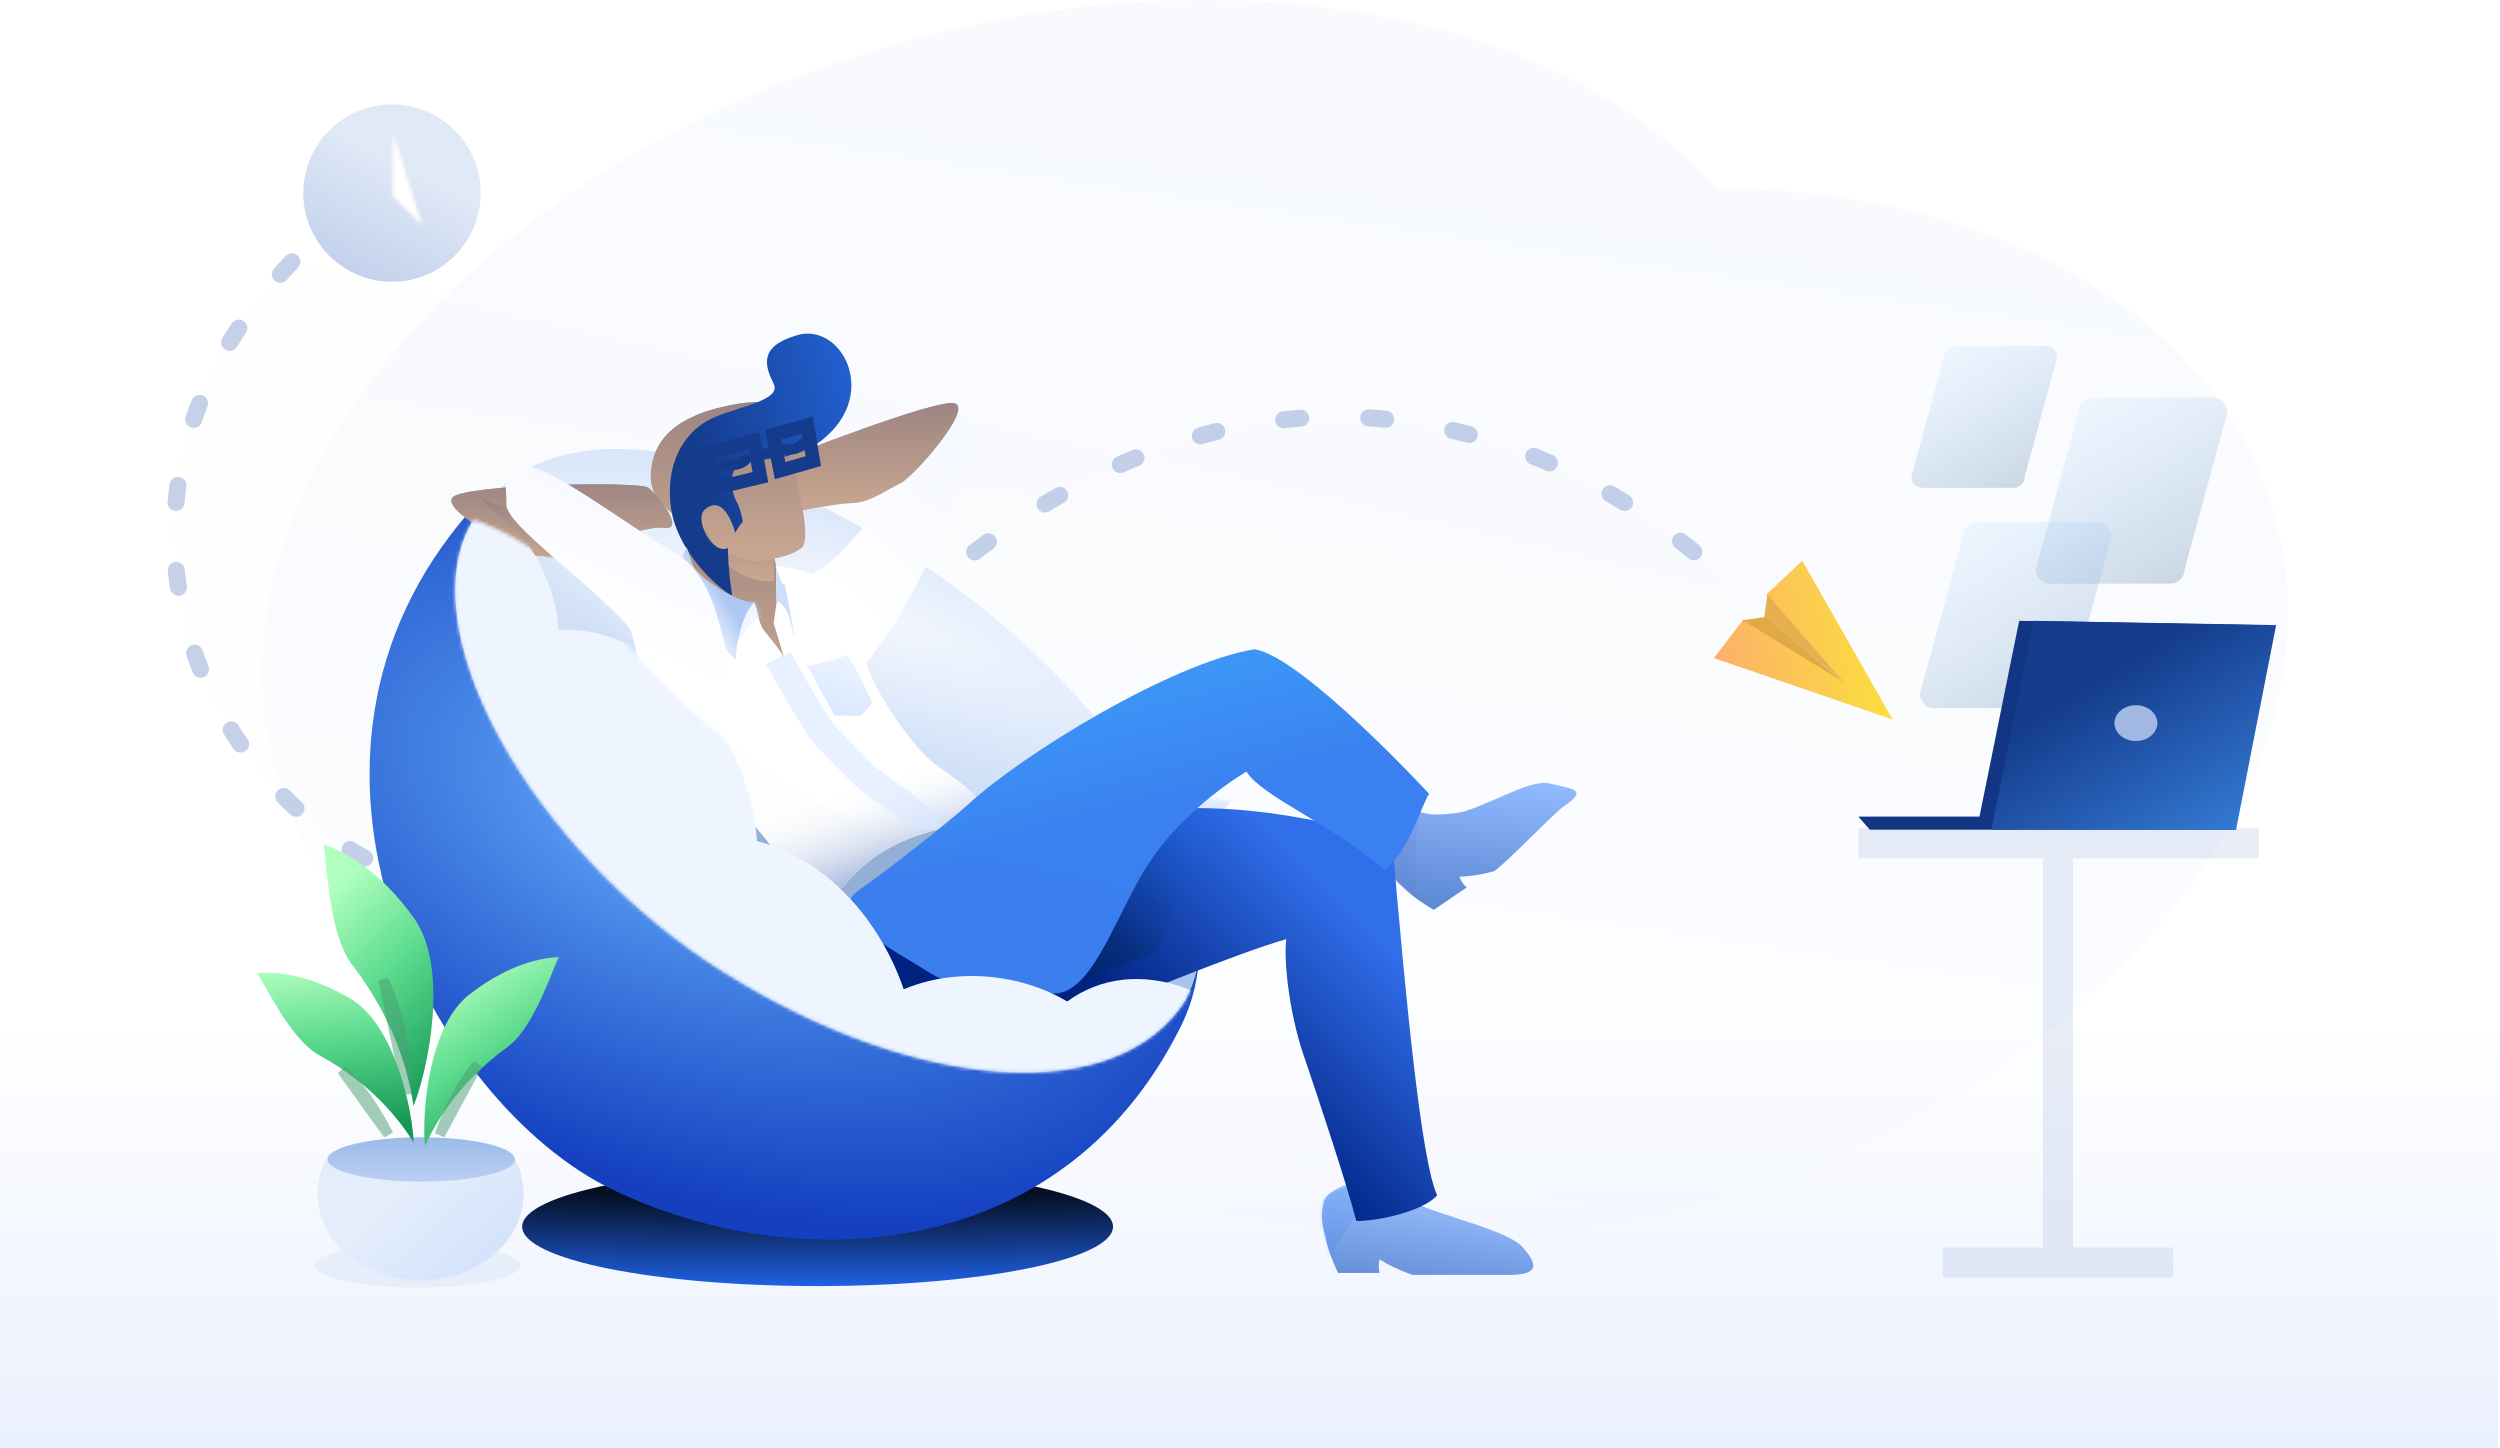 <svg xmlns="http://www.w3.org/2000/svg" width="727" height="421" fill="none" viewBox="0 0 727 421">
    <path fill="url(#a)" d="M0 297.025h726.377V421H0z"/>
    <path fill="url(#b)" fill-rule="evenodd" d="M499.465 54.784c-46.05-51.007-141.776-69.908-240.141-41.642C136.895 48.324 56.742 143.254 80.297 225.173c20.227 70.345 110.348 108.222 212.931 95.246 46.202 38.26 125.359 51.137 206.09 27.938 111.821-32.133 184.317-121.311 161.925-199.183-16.848-58.593-82.614-94.09-161.778-94.39z" clip-rule="evenodd" opacity=".118"/>
    <path fill="url(#c)" fill-rule="evenodd" d="M568.475 100.662h26.6a3.167 3.167 0 0 1 3.167 3.168l-9.5 34.85a3.167 3.167 0 0 1-3.167 3.168h-26.601a3.166 3.166 0 0 1-3.166-3.168l9.5-34.85a3.167 3.167 0 0 1 3.167-3.168z" clip-rule="evenodd"/>
    <path fill="url(#d)" fill-rule="evenodd" d="M608.643 115.638h34.946a4.16 4.16 0 0 1 4.16 4.161l-12.481 45.762a4.16 4.16 0 0 1-4.16 4.161h-34.946a4.16 4.16 0 0 1-4.16-4.161l12.48-45.762a4.161 4.161 0 0 1 4.161-4.161z" clip-rule="evenodd"/>
    <path fill="url(#e)" fill-rule="evenodd" d="M574.945 151.833h34.946a4.16 4.16 0 0 1 4.16 4.16l-12.481 45.762a4.16 4.16 0 0 1-4.16 4.161h-34.946a4.16 4.16 0 0 1-4.16-4.161l12.481-45.762a4.16 4.16 0 0 1 4.16-4.16z" clip-rule="evenodd"/>
    <g opacity=".2">
        <path fill="#8CA4D4" fill-rule="evenodd" d="M594.082 249.562h8.736v113.23h-8.736v-113.23z" clip-rule="evenodd"/>
        <path fill="#8CA4D4" fill-rule="evenodd" d="M564.96 362.756h66.98v8.737h-66.98v-8.737zM540.415 240.861h116.486v8.737H540.415v-8.737z" clip-rule="evenodd"/>
        <mask id="f" width="117" height="10" x="540" y="240" maskUnits="userSpaceOnUse">
            <path fill="#fff" fill-rule="evenodd" d="M540.415 240.861h116.486v8.737H540.415v-8.737z" clip-rule="evenodd"/>
        </mask>
    </g>
    <path fill="#123584" fill-rule="evenodd" d="M574.945 240.861l12.225-60.323 70.564 1.248-12.065 59.075h-70.724z" clip-rule="evenodd"/>
    <path fill="#123584" fill-rule="evenodd" d="M540.415 237.47h109.82v3.807H543.743l-3.328-3.807z" clip-rule="evenodd"/>
    <path fill="url(#g)" fill-rule="evenodd" d="M579.105 241.277l12.226-60.739 70.563 1.248-11.649 59.491h-71.14z" clip-rule="evenodd"/>
    <mask id="h" width="83" height="62" x="579" y="180" maskUnits="userSpaceOnUse">
        <path fill="#fff" fill-rule="evenodd" d="M579.105 241.277l12.226-60.739 70.563 1.248-11.649 59.491h-71.14z" clip-rule="evenodd"/>
    </mask>
    <g mask="url(#h)">
        <path fill="#A1B8E3" fill-rule="evenodd" d="M621.123 205.083c3.447 0 6.241 2.328 6.241 5.2 0 2.872-2.794 5.201-6.241 5.201-3.446 0-6.24-2.329-6.24-5.201 0-2.872 2.794-5.2 6.24-5.2z" clip-rule="evenodd"/>
    </g>
    <g opacity=".5">
        <path fill="#000" fill-opacity=".01" fill-rule="evenodd" d="M84.869 76.116c-101.736 106.877 47.768 258.051 138.484 144.49C376.17 29.304 506.301 173.05 506.301 173.05" clip-rule="evenodd"/>
        <path stroke="#8CA4D4" stroke-dasharray="4.95 19.79" stroke-linecap="round" stroke-width="4.948" d="M84.869 76.116c-101.736 106.877 47.768 258.051 138.484 144.49C376.17 29.304 506.301 173.05 506.301 173.05"/>
    </g>
    <path fill="url(#i)" fill-rule="evenodd" d="M498.401 191.368l8.667-11.321 28.091 17.578-21.517-24.728 10.46-9.832 26.297 46.179-51.998-17.876z" clip-rule="evenodd"/>
    <path fill="#E1A846" fill-rule="evenodd" d="M506.769 180.345l6.574-.894 23.011 19.067-29.585-18.173z" clip-rule="evenodd"/>
    <path fill="#E6B052" fill-rule="evenodd" d="M513.044 179.451l.897-6.554 21.815 25.026-22.712-18.472z" clip-rule="evenodd"/>
    <path fill="url(#j)" fill-rule="evenodd" d="M237.758 373.989c47.446 0 85.908-7.73 85.908-17.265s-38.462-17.265-85.908-17.265c-47.447 0-85.909 7.73-85.909 17.265s38.462 17.265 85.909 17.265z" clip-rule="evenodd"/>
    <path fill="url(#k)" fill-rule="evenodd" d="M178.299 346.024c52.647 25.256 129.945 21.92 164.619-46.617 22.908-44.099-25.967-96.904-79.653-133.622-48.184-32.955-91.041-40.428-116.187-21.875-2.872 2.118-7.976 1.702-10.295 4.584-63.825 72.854-11.131 172.275 41.516 197.53z" clip-rule="evenodd"/>
    <path fill="url(#l)" fill-rule="evenodd" d="M210.819 282.924c56.301 35.18 114.447 39.025 133.998 7.737 18.14-33.803-25.868-94.938-82.169-130.119-56.301-35.18-105.355-40.757-124.906-9.469-19.551 31.288 16.776 96.67 73.077 131.851z" clip-rule="evenodd"/>
    <path fill="#94B0D7" fill-rule="evenodd" d="M223.542 258.243c25.244 15.783 51.315 17.508 60.082 3.471 8.133-15.165-11.599-42.592-36.843-58.376-25.244-15.783-47.238-18.285-56.005-4.248-8.766 14.037 7.523 43.37 32.766 59.153z" clip-rule="evenodd" filter="url(#m)"/>
    <path fill="url(#n)" fill-rule="evenodd" d="M385.752 361.158c-.823-3.751-2.06-6.541-.823-11.605 1.238-5.064 15.48-7.933 17.276-6.312 1.797 1.622 1.505 2.49 8.623 6.271 7.118 3.78 27.52 8.177 31.887 13.081 4.368 4.903 5.18 8.146-3.896 8.146h-28.074c-5.039-1.826-6.734-2.81-9.558-4.501-.576 2.119 0 3.923 0 3.923h-12.091s-2.521-5.252-3.344-9.003z" clip-rule="evenodd"/>
    <mask id="o" width="62" height="29" x="384" y="342" maskUnits="userSpaceOnUse">
        <path fill="#fff" fill-rule="evenodd" d="M385.752 361.158c-.823-3.751-2.06-6.541-.823-11.605 1.238-5.064 15.48-7.933 17.276-6.312 1.797 1.622 1.505 2.49 8.623 6.271 7.118 3.78 27.52 8.177 31.887 13.081 4.368 4.903 5.18 8.146-3.896 8.146h-28.074c-5.039-1.826-6.734-2.81-9.558-4.501-.576 2.119 0 3.923 0 3.923h-12.091s-2.521-5.252-3.344-9.003z" clip-rule="evenodd"/>
    </mask>
    <g mask="url(#o)">
        <path fill="#3D82F0" fill-rule="evenodd" d="M385.783 367.318c2.604-6.711 12.756-19.232 15.698-23.307 2.941-4.075-19.491 4.802-19.491 4.802s1.188 25.216 3.793 18.505z" clip-rule="evenodd" opacity=".2" style="mix-blend-mode:multiply"/>
    </g>
    <path fill="url(#p)" fill-rule="evenodd" d="M409.421 259.249c-2.679-2.529-5.169-4.074-6.921-8.753-1.751-4.68 8.006-14.631 10.309-14.314 2.302.316 2.539 1.162 10.232.321s21.454-10.198 27.569-8.665c6.116 1.532 11.606 1.563 4.4 6.455-3.387 2.3-16.501 16.314-20.571 19.077-4.987 1.269-6.864 1.403-10.02 1.585.687 1.99 2.119 3.109 2.119 3.109l-9.6 6.517s-4.838-2.803-7.517-5.332z" clip-rule="evenodd"/>
    <mask id="q" width="57" height="38" x="402" y="227" maskUnits="userSpaceOnUse">
        <path fill="#fff" fill-rule="evenodd" d="M409.421 259.249c-2.679-2.529-5.169-4.074-6.921-8.753-1.751-4.68 8.006-14.631 10.309-14.314 2.302.316 2.539 1.162 10.232.321s21.454-10.198 27.569-8.665c6.116 1.532 11.606 1.563 4.4 6.455-3.387 2.3-16.501 16.314-20.571 19.077-4.987 1.269-6.864 1.403-10.02 1.585.687 1.99 2.119 3.109 2.119 3.109l-9.6 6.517s-4.838-2.803-7.517-5.332z" clip-rule="evenodd"/>
    </mask>
    <g mask="url(#q)">
        <path fill="#617FC8" fill-rule="evenodd" d="M413.385 263.593c-4.031-8.35.121-27.189-1.718-28.858-1.838-1.668-10.828 13.482-10.828 13.482s-4.276 4.242 2.595 10.583c6.871 6.342 13.981 13.143 9.951 4.793z" clip-rule="evenodd" opacity=".2" style="mix-blend-mode:multiply"/>
    </g>
    <path fill="url(#s)" fill-rule="evenodd" d="M235.14 166.612c18.697-9.956 29.351-39.019 37.073-47.191 7.723-8.172 11.133 7.463 9.856 12.066-1.277 4.603-10.688 35.541-30.332 60.527 0 16.323-19.012-12.305-16.597-25.402z" clip-rule="evenodd" filter="url(#r)"/>
    <path fill="url(#t)" fill-rule="evenodd" d="M227.142 133.635s44.317-17.527 50.308-16.368c5.991 1.159-11.915 21.582-15.578 23.23-3.664 1.648-8.643 5.668-14.153 5.811-5.51.144-18.176 2.872-18.176 2.872l-2.401-15.545z" clip-rule="evenodd"/>
    <path fill="#C68B5E" fill-opacity=".67" fill-rule="evenodd" d="M227.142 133.635s44.317-17.527 50.308-16.368c5.991 1.159-11.915 21.582-15.578 23.23-3.664 1.648-8.643 5.668-14.153 5.811-5.51.144-18.176 2.872-18.176 2.872l-2.401-15.545z" clip-rule="evenodd"/>
    <path fill="url(#v)" fill-rule="evenodd" d="M238.084 264.994c5.446-7.347 18.778-22.671 47.477-28.253 28.699-5.583 55.058-10.795 103.439 3.597 3.983 46.713 8.522 93.745 13.103 103.27-3.494 4.251-16.116 7.5-23.521 7.5-2.687-10.517-11.105-35.855-15.381-48.387-4.277-12.533-5.793-28.09-4.967-33.576-14.58 4.142-44.446 16.733-54.917 20.463-10.471 3.729-46.397 15.554-58.289 6.034-11.892-9.519-12.389-23.302-6.944-30.648z" clip-rule="evenodd" filter="url(#u)"/>
    <mask id="w" width="169" height="121" x="234" y="231" maskUnits="userSpaceOnUse">
        <path fill="#fff" fill-rule="evenodd" d="M238.084 264.994c5.446-7.347 18.778-22.671 47.477-28.253 28.699-5.583 55.058-10.795 103.439 3.597 3.983 46.713 8.522 93.745 13.103 103.27-3.494 4.251-16.116 7.5-23.521 7.5-2.687-10.517-11.105-35.855-15.381-48.387-4.277-12.533-5.793-28.09-4.967-33.576-14.58 4.142-44.446 16.733-54.917 20.463-10.471 3.729-46.397 15.554-58.289 6.034-11.892-9.519-12.389-23.302-6.944-30.648z" clip-rule="evenodd"/>
    </mask>
    <g mask="url(#w)">
        <path fill="url(#x)" fill-rule="evenodd" d="M337.007 277.669c0-6.51 16.484-40.867 20.898-44.54 4.414-3.673-8.695-3.127-8.695-3.127s-29.862 30.995-33.783 47.667c-3.922 16.672 21.58 6.51 21.58 0z" clip-rule="evenodd" opacity=".3" style="mix-blend-mode:multiply"/>
    </g>
    <path fill="url(#y)" fill-rule="evenodd" d="M202.163 170.619c-1.443-7.239-4.228-19.929-4.784-22.641-.555-2.711 26.376 6.655 26.376 6.655l3.386 17.751 3.877 30.02s-27.411-24.545-28.855-31.785z" clip-rule="evenodd"/>
    <path fill="#C68B5E" fill-opacity=".67" fill-rule="evenodd" d="M202.163 170.619c-1.443-7.239-4.228-19.929-4.784-22.641-.555-2.711 26.376 6.655 26.376 6.655l3.386 17.751 3.877 30.02s-27.411-24.545-28.855-31.785z" clip-rule="evenodd"/>
    <path fill="url(#z)" fill-rule="evenodd" d="M198.849 148.733c0 2.725 10.22 14.38 15.741 17.575 5.521 3.195 10.478 2.607 10.478 2.607V153.97l-26.219-7.955v2.718z" clip-rule="evenodd"/>
    <path fill="#C68B5E" fill-opacity=".67" fill-rule="evenodd" d="M198.849 148.733c0 2.725 10.22 14.38 15.741 17.575 5.521 3.195 10.478 2.607 10.478 2.607V153.97l-26.219-7.955v2.718z" clip-rule="evenodd"/>
    <path fill="#fff" fill-rule="evenodd" d="M225.647 164.437s10.226 1.664 10.931 2.944c6.649 4.83 13.047 19.204 15.779 26.651 2.732 7.447 7.97 15.138 12.692 21.117 4.723 5.98 6.988 7.213 13.175 11.637s8.46 7.934 4.958 11.233c-3.501 3.298-23.665 2.017-38.019 19.951-12.539 5.141-12.524 7.021-16.25-4.087-3.725-11.108-34.36-38.881-39.329-42.796-4.969-3.914-3.05-7.676-4.302-19.666-1.252-11.991-10.287-21.713-2.688-21.713 5.988 2.229 11.822-2.327 14.455-2.327 9.593 2.388 11.777 11.829 15.76 9.849 3.982-1.979 6.532-1.979 6.532-1.979.929 1.885 1.228 5.114 2.157 6.999.929 1.885 4.817 5.666 6.545 9.171l-3.054-10.2.852-6.098-.194-10.686z" clip-rule="evenodd"/>
    <path fill="url(#A)" fill-rule="evenodd" d="M225.647 164.437s10.226 1.664 10.931 2.944c6.649 4.83 13.047 19.204 15.779 26.651 2.732 7.447 7.97 15.138 12.692 21.117 4.723 5.98 6.988 7.213 13.175 11.637s8.46 7.934 4.958 11.233c-3.501 3.298-23.665 2.017-38.019 19.951-12.539 5.141-12.524 7.021-16.25-4.087-3.725-11.108-34.36-38.881-39.329-42.796-4.969-3.914-3.05-7.676-4.302-19.666-1.252-11.991-10.287-21.713-2.688-21.713 5.988 2.229 11.822-2.327 14.455-2.327 9.593 2.388 11.777 11.829 15.76 9.849 3.982-1.979 6.532-1.979 6.532-1.979.929 1.885 1.228 5.114 2.157 6.999.929 1.885 4.817 5.666 6.545 9.171l-3.054-10.2.852-6.098-.194-10.686z" clip-rule="evenodd"/>
    <mask id="B" width="106" height="99" x="179" y="164" maskUnits="userSpaceOnUse">
        <path fill="#fff" fill-rule="evenodd" d="M225.647 164.437s10.226 1.664 10.931 2.944c6.649 4.83 13.047 19.204 15.779 26.651 2.732 7.447 7.97 15.138 12.692 21.117 4.723 5.98 6.988 7.213 13.175 11.637s8.46 7.934 4.958 11.233c-3.501 3.298-23.665 2.017-38.019 19.951-12.539 5.141-12.524 7.021-16.25-4.087-3.725-11.108-34.36-38.881-39.329-42.796-4.969-3.914-3.05-7.676-4.302-19.666-1.252-11.991-10.287-21.713-2.688-21.713 5.988 2.229 11.822-2.327 14.455-2.327 9.593 2.388 11.777 11.829 15.76 9.849 3.982-1.979 6.532-1.979 6.532-1.979.929 1.885 1.228 5.114 2.157 6.999.929 1.885 4.817 5.666 6.545 9.171l-3.054-10.2.852-6.098-.194-10.686z" clip-rule="evenodd"/>
        <path fill-rule="evenodd" stroke="#fff" d="M225.647 164.437s10.226 1.664 10.931 2.944c6.649 4.83 13.047 19.204 15.779 26.651 2.732 7.447 7.97 15.138 12.692 21.117 4.723 5.98 6.988 7.213 13.175 11.637s8.46 7.934 4.958 11.233c-3.501 3.298-23.665 2.017-38.019 19.951-12.539 5.141-12.524 7.021-16.25-4.087-3.725-11.108-34.36-38.881-39.329-42.796-4.969-3.914-3.05-7.676-4.302-19.666-1.252-11.991-10.287-21.713-2.688-21.713 5.988 2.229 11.822-2.327 14.455-2.327 9.593 2.388 11.777 11.829 15.76 9.849 3.982-1.979 6.532-1.979 6.532-1.979.929 1.885 1.228 5.114 2.157 6.999.929 1.885 4.817 5.666 6.545 9.171l-3.054-10.2.852-6.098-.194-10.686z" clip-rule="evenodd"/>
    </mask>
    <g mask="url(#B)">
        <g opacity=".6">
            <mask id="C" width="53" height="54" x="221.901" y="189.107" fill="#000" maskUnits="userSpaceOnUse">
                <path fill="#fff" d="M221.901 189.107h53v54h-53z"/>
                <path fill-rule="evenodd" d="M226.317 191.355c.903 1.811 10.795 19.141 12.897 21.633 2.101 2.492 8.991 9.436 11.648 12.065 2.657 2.628 18.944 12.979 19.137 16.225" clip-rule="evenodd"/>
            </mask>
            <path fill="#000" fill-opacity=".01" fill-rule="evenodd" d="M226.317 191.355c.903 1.811 10.795 19.141 12.897 21.633 2.101 2.492 8.991 9.436 11.648 12.065 2.657 2.628 18.944 12.979 19.137 16.225" clip-rule="evenodd"/>
            <path fill="#D9E8FF" d="M239.214 212.988l-3.026 2.552 3.026-2.552zm11.648 12.065l2.784-2.814-2.784 2.814zm-28.088-31.932c.524 1.05 3.3 5.964 6.125 10.794a353.842 353.842 0 0 0 4.172 6.976c1.186 1.922 2.362 3.755 3.117 4.649l6.051-5.104c-.296-.351-1.145-1.619-2.432-3.704a350.754 350.754 0 0 1-4.074-6.814c-2.872-4.911-5.494-9.568-5.874-10.33l-7.085 3.533zm13.414 22.419c2.243 2.66 9.281 9.746 11.89 12.327l5.568-5.628c-2.705-2.677-9.446-9.479-11.407-11.803l-6.051 5.104zm11.89 12.327c.926.916 2.739 2.259 4.533 3.57 1.945 1.421 4.18 3.022 6.368 4.663 2.194 1.646 4.199 3.229 5.642 4.556.729.67 1.214 1.186 1.493 1.542.421.537-.012.217-.066-.685l7.903-.471c-.102-1.713-1.087-3.066-1.604-3.727-.66-.841-1.499-1.687-2.366-2.485-1.748-1.609-4.017-3.386-6.251-5.062-2.24-1.681-4.586-3.363-6.449-4.724-2.012-1.47-3.232-2.407-3.635-2.805l-5.568 5.628z" mask="url(#C)"/>
        </g>
        <path fill="#CCDFFD" fill-rule="evenodd" d="M213.796 188.103s4.541-8.258 7.185-8.258c2.644 0-.926-8.029-.926-8.029l-8.245 6.234 1.986 10.053z" clip-rule="evenodd" opacity=".3"/>
    </g>
    <path fill="url(#D)" fill-rule="evenodd" d="M282.034 233.479c15.07-13.833 58.208-40.606 82.808-44.695 14.092 2.344 50.766 42.093 50.766 42.093-1.654 1.743-6.013 17.193-12.897 22.049-17.339-14.393-35.416-21.113-40.27-28.555-6.054 3.686-21.618 14.449-30.57 30.263-8.952 15.813-14.891 33.829-25.092 34.28-10.202.451-24.589 1.616-37.842-6.911-7.697-4.953-29.856-15.991-19.091-23.224 6.17-4.145 25.87-19.5 32.188-25.3z" clip-rule="evenodd"/>
    <path fill="url(#E)" fill-rule="evenodd" d="M223.289 118.027c1.021 2.576 6.621 13.882 7.161 16.7.539 2.818 5.869 21.616 2.694 24.511-3.175 2.895-12.695 4.361-15.356 3.434-2.66-.927-8.38-1.521-10.608-5.431-1.713-3.005-7.153-9.981-8.579-9.581-.522 1.071-2.339 2.216-3.249 1.48-3.931-3.177-7.301-6.619-5.701-14.413 1.599-7.794 7.208-11.64 13.221-14.17 6.013-2.53 19.396-5.106 20.417-2.53z" clip-rule="evenodd"/>
    <path fill="#C68B5E" fill-opacity=".67" fill-rule="evenodd" d="M223.289 118.027c1.021 2.576 6.621 13.882 7.161 16.7.539 2.818 5.869 21.616 2.694 24.511-3.175 2.895-12.695 4.361-15.356 3.434-2.66-.927-8.38-1.521-10.608-5.431-1.713-3.005-7.153-9.981-8.579-9.581-.522 1.071-2.339 2.216-3.249 1.48-3.931-3.177-7.301-6.619-5.701-14.413 1.599-7.794 7.208-11.64 13.221-14.17 6.013-2.53 19.396-5.106 20.417-2.53z" clip-rule="evenodd"/>
    <path fill="url(#F)" fill-rule="evenodd" d="M154.55 161.264c7.284 2.949 30.875-8.791 38.361-7.748 6.881.958-1.85-9.803-4.435-11.708-2.584-1.904-54.255-1.041-56.967 2.934-2.712 3.974 17 14.076 23.041 16.522z" clip-rule="evenodd"/>
    <path fill="#C68B5E" fill-opacity=".67" fill-rule="evenodd" d="M154.55 161.264c7.284 2.949 30.875-8.791 38.361-7.748 6.881.958-1.85-9.803-4.435-11.708-2.584-1.904-54.255-1.041-56.967 2.934-2.712 3.974 17 14.076 23.041 16.522z" clip-rule="evenodd"/>
    <mask id="G" width="65" height="22" x="131" y="140" maskUnits="userSpaceOnUse">
        <path fill="#fff" fill-rule="evenodd" d="M154.55 161.264c7.284 2.949 30.875-8.791 38.361-7.748 6.881.958-1.85-9.803-4.435-11.708-2.584-1.904-54.255-1.041-56.967 2.934-2.712 3.974 17 14.076 23.041 16.522z" clip-rule="evenodd"/>
        <path fill-rule="evenodd" stroke="#fff" d="M154.55 161.264c7.284 2.949 30.875-8.791 38.361-7.748 6.881.958-1.85-9.803-4.435-11.708-2.584-1.904-54.255-1.041-56.967 2.934-2.712 3.974 17 14.076 23.041 16.522z" clip-rule="evenodd"/>
    </mask>
    <g fill-rule="evenodd" clip-rule="evenodd" mask="url(#G)">
        <path fill="url(#H)" d="M140.207 145.112c1.532.558 32.6 14.096 40.287 12.221 7.686-1.875-19.155 7.089-19.155 7.089s-22.663-19.867-21.132-19.31z"/>
        <path fill="#C68B5E" fill-opacity=".67" d="M140.207 145.112c1.532.558 32.6 14.096 40.287 12.221 7.686-1.875-19.155 7.089-19.155 7.089s-22.663-19.867-21.132-19.31z"/>
    </g>
    <path fill="url(#J)" fill-rule="evenodd" d="M201.747 134.769s-3.516-5.342-.798-10.64c2.718-5.298 17.066 1.768 28.686-11.295 11.62-13.063 1.295-30.691-10.651-27.253-11.946 3.438-9.017 9.596-6.851 14.19 2.166 4.594-8.977 6.32-16.945 9.553-7.968 3.234-14.472 11.936-13.068 25.445 1.404 13.51 13.937 24.571 17.926 26.606-1.16-7.983-1.212-11.651-1.212-13.875-4.575 2.114-9.904-8.37-6.802-11.128 5.928-5.269 8.917 6.732 8.917 6.732s.798-1.709 2.207-3.328c-.537-2.89-1.409-5.007-1.409-5.007z" clip-rule="evenodd" filter="url(#I)"/>
    <path fill="#CCDFFD" fill-rule="evenodd" d="M225.896 174.837c3.638 1.292 4.335 8.012 4.959 9.907.625 1.895-2.622-14.853-2.622-14.853-1.142 1.576-3.586-9.12-3.126-7.551 1.235 4.218.2 8.995.789 12.497z" clip-rule="evenodd"/>
    <path fill="url(#K)" fill-rule="evenodd" d="M214.026 191.768c0-5.953 2.366-13.757 5.287-16.542-4.236.262-16.699-7.185-18.029-11.335-1.33-4.151-1.578-4.744-1.578-4.744s-2.565 4.964-2.565 8.113c1.815 6.83 9.914 18.688 16.885 24.508z" clip-rule="evenodd"/>
    <path fill="url(#M)" fill-rule="evenodd" d="M177.609 168.073c-12.304-6.764-36.883-25.993-43.343-24.424-6.461 1.57-4.784 4.485-4.784 11.173s33.762 29.271 38.961 40.446c2.225 4.784 7.926 16.6 18.132 14.675 10.205-1.926 7.109-12.066 4.909-20.245-2.585-9.614-6.298-17.46-13.875-21.625z" clip-rule="evenodd" filter="url(#L)"/>
    <path fill="#000" fill-opacity=".01" fill-rule="evenodd" d="M210.692 135.011c2.153.573 4.845.154 6.284-1.417l-6.284 1.417z" clip-rule="evenodd"/>
    <path stroke="#143B8C" stroke-linecap="round" stroke-width="2.969" d="M210.692 135.011c2.153.573 4.845.154 6.284-1.417"/>
    <path fill="#000" fill-opacity=".01" fill-rule="evenodd" d="M227.969 130.435c1.86.573 4.185.153 5.428-1.417l-5.428 1.417z" clip-rule="evenodd"/>
    <path stroke="#143B8C" stroke-linecap="round" stroke-width="2.969" d="M227.969 130.435c1.86.573 4.185.153 5.428-1.417"/>
    <path fill="#000" fill-opacity=".01" fill-rule="evenodd" stroke="#143B8C" stroke-width="3.958" d="M205.932 131.637l2.313 10.217 12.887-3.093-1.941-10.642-13.259 3.518zM224.765 126.416l2.098 10.44 9.65-2.768-1.761-10.447-9.987 2.775z" clip-rule="evenodd"/>
    <path fill="#143B8C" fill-rule="evenodd" d="M205.672 132.922l-7.599 2.08 1.271 2.536 8.212 1.939-1.884-6.555zM219.618 131.341l5.798-1.786.638 3.061-6.02 1.678-.416-2.953z" clip-rule="evenodd"/>
    <path fill="#000" fill-opacity=".01" fill-rule="evenodd" d="M210.819 282.923c56.301 35.181 114.447 39.026 133.998 7.738 23.48-45.611-57.031-25.876-113.331-61.056-56.301-35.181-54.91-64.547-93.744-78.532-19.551 31.288 16.776 96.67 73.077 131.85z" clip-rule="evenodd"/>
    <mask id="N" width="217" height="161" x="132" y="151" maskUnits="userSpaceOnUse">
        <path fill="#fff" fill-rule="evenodd" d="M210.819 282.923c56.301 35.181 114.447 39.026 133.998 7.738 23.48-45.611-57.031-25.876-113.331-61.056-56.301-35.181-54.91-64.547-93.744-78.532-19.551 31.288 16.776 96.67 73.077 131.85z" clip-rule="evenodd"/>
    </mask>
    <g mask="url(#N)">
        <path fill="#EEF5FF" fill-rule="evenodd" d="M110.109 238.512c29.386 19.083 63.048 19.401 75.187.709 12.138-18.691-1.844-49.314-31.23-68.397-29.386-19.084-63.048-19.402-75.187-.71-12.138 18.691 1.844 49.314 31.23 68.398z" clip-rule="evenodd" filter="url(#O)"/>
        <path fill="#EEF5FF" fill-rule="evenodd" d="M213.202 314.576c21.657-10.099 28.389-41.497 15.038-70.129-13.352-28.633-41.732-43.657-63.388-33.559-21.657 10.099-28.389 41.497-15.038 70.129 13.352 28.633 41.731 43.657 63.388 33.559z" clip-rule="evenodd" filter="url(#P)"/>
        <path fill="#EEF5FF" fill-rule="evenodd" d="M269.365 362.834c21.657-10.098 28.389-41.496 15.038-70.129-13.352-28.632-41.731-43.657-63.388-33.558-21.657 10.098-28.389 41.496-15.038 70.129 13.352 28.632 41.732 43.657 63.388 33.558z" clip-rule="evenodd" filter="url(#Q)"/>
        <path fill="#EEF5FF" fill-rule="evenodd" d="M374.203 379.059c21.657-10.098 28.389-41.496 15.038-70.128-13.352-28.633-41.732-43.658-63.388-33.559-21.657 10.099-28.389 41.496-15.038 70.129 13.352 28.632 41.732 43.657 63.388 33.558z" clip-rule="evenodd" filter="url(#R)"/>
        <path fill="#EEF5FF" fill-rule="evenodd" d="M300.022 347.329c23.717 2.912 44.749-9.425 46.975-27.556 2.226-18.131-15.196-35.189-38.913-38.101-23.718-2.912-44.749 9.425-46.975 27.555-2.226 18.131 15.196 35.189 38.913 38.102z" clip-rule="evenodd" filter="url(#S)"/>
    </g>
    <path fill="url(#T)" fill-rule="evenodd" d="M234.765 193.664s9.847-1.862 11.028-3.186c1.181-1.325 7.849 13.976 7.849 13.976l-3.238 3.675h-7.718l-7.921-14.465z" clip-rule="evenodd"/>
    <path fill="#BBCFF2" fill-rule="evenodd" d="M121.479 361.508c16.543 0 29.954 2.887 29.954 6.449 0 3.561-13.411 6.448-29.954 6.448s-29.954-2.887-29.954-6.448c0-3.562 13.411-6.449 29.954-6.449z" clip-rule="evenodd" opacity=".2"/>
    <path fill="url(#U)" fill-rule="evenodd" d="M149.335 336.285c1.878 3.291 2.93 6.977 2.93 10.871 0 13.9-13.411 25.169-29.954 25.169s-29.954-11.269-29.954-25.169c0-4.12 1.178-8.009 3.267-11.442 13.269 2.101 39.681 1.966 53.711.571z" clip-rule="evenodd"/>
    <mask id="V" width="61" height="38" x="92" y="335" maskUnits="userSpaceOnUse">
        <path fill="#fff" fill-rule="evenodd" d="M149.335 336.285c1.878 3.291 2.93 6.977 2.93 10.871 0 13.9-13.411 25.169-29.954 25.169s-29.954-11.269-29.954-25.169c0-4.12 1.178-8.009 3.267-11.442 13.269 2.101 39.681 1.966 53.711.571z" clip-rule="evenodd"/>
    </mask>
    <path fill="url(#W)" fill-rule="evenodd" d="M122.519 330.722c15.05 0 27.25 2.887 27.25 6.449 0 3.561-12.2 6.448-27.25 6.448s-27.25-2.887-27.25-6.448c0-3.562 12.2-6.449 27.25-6.449z" clip-rule="evenodd"/>
    <mask id="X" width="55" height="14" x="95" y="330" maskUnits="userSpaceOnUse">
        <path fill="#fff" fill-rule="evenodd" d="M122.519 330.722c15.05 0 27.25 2.887 27.25 6.449 0 3.561-12.2 6.448-27.25 6.448s-27.25-2.887-27.25-6.448c0-3.562 12.2-6.449 27.25-6.449z" clip-rule="evenodd"/>
    </mask>
    <path fill="url(#Z)" fill-rule="evenodd" d="M120.231 331.555c-1.488-10.298-5.582-25.169-17.889-41.187-7.25-9.435-7.274-32.412-8.32-34.946 5.688 1.957 15.907 6.999 26.209 21.218 10.799 14.904 3.948 45.301 0 54.915z" clip-rule="evenodd" filter="url(#Y)"/>
    <mask id="aa" width="33" height="77" x="94" y="255" maskUnits="userSpaceOnUse">
        <path fill="#fff" fill-rule="evenodd" d="M120.231 331.555c-1.488-10.298-5.582-25.169-17.889-41.187-7.25-9.435-7.274-32.412-8.32-34.946 5.688 1.957 15.907 6.999 26.209 21.218 10.799 14.904 3.948 45.301 0 54.915z" clip-rule="evenodd"/>
    </mask>
    <g mask="url(#aa)" opacity=".5" style="mix-blend-mode:multiply">
        <path fill="#000" fill-opacity=".01" d="M118.498 318.142l-7.029-33.26c4.504 9.444 6.668 19.847 7.029 33.26z"/>
        <path stroke="#489C71" stroke-width="2.969" d="M118.498 318.142l-7.029-33.26c4.504 9.444 6.668 19.847 7.029 33.26z"/>
    </g>
    <path fill="url(#ac)" fill-rule="evenodd" d="M120.277 342.125c-4.598-7.354-12.721-17.319-27.496-25.399-8.704-4.76-16.446-22.274-18.097-23.855 4.999-.419 14.492-.007 27.132 7.375 13.251 7.739 18.242 33.221 18.461 41.879z" clip-rule="evenodd" filter="url(#ab)"/>
    <mask id="ad" width="47" height="51" x="74" y="292" maskUnits="userSpaceOnUse">
        <path fill="#fff" fill-rule="evenodd" d="M120.277 342.125c-4.598-7.354-12.721-17.319-27.496-25.399-8.704-4.76-16.446-22.274-18.097-23.855 4.999-.419 14.492-.007 27.132 7.375 13.251 7.739 18.242 33.221 18.461 41.879z" clip-rule="evenodd"/>
    </mask>
    <g mask="url(#ad)" opacity=".5" style="mix-blend-mode:multiply">
        <path fill="#000" fill-opacity=".01" d="M112.941 329.963l-13.506-18.779c5.217 4.891 9.515 10.891 13.506 18.779z"/>
        <path stroke="#489C71" stroke-width="2.969" d="M112.941 329.963l-13.506-18.779c5.217 4.891 9.515 10.891 13.506 18.779z"/>
    </g>
    <path fill="url(#af)" fill-rule="evenodd" d="M123.579 343.133c3.625-7.915 10.422-18.886 24.091-28.837 8.052-5.862 13.491-24.3 14.93-26.087-5.034.227-14.436 1.862-26.069 10.843-12.194 9.414-13.858 35.431-12.952 44.081z" clip-rule="evenodd" filter="url(#ae)"/>
    <mask id="ag" width="40" height="56" x="123" y="288" maskUnits="userSpaceOnUse">
        <path fill="#fff" fill-rule="evenodd" d="M123.579 343.133c3.625-7.915 10.422-18.886 24.091-28.837 8.052-5.862 13.491-24.3 14.93-26.087-5.034.227-14.436 1.862-26.069 10.843-12.194 9.414-13.858 35.431-12.952 44.081z" clip-rule="evenodd"/>
    </mask>
    <g mask="url(#ag)" opacity=".5" style="mix-blend-mode:multiply">
        <path fill="#000" fill-opacity=".01" d="M138.975 309.462l-11.092 20.582c2.967-8.439 6.491-15.009 11.092-20.582z"/>
        <path stroke="#489C71" stroke-width="2.969" d="M138.975 309.462l-11.092 20.582c2.967-8.439 6.491-15.009 11.092-20.582z"/>
    </g>
    <g opacity=".6">
        <path fill="url(#ah)" fill-rule="evenodd" d="M113.991 30.354c14.245 0 25.793 11.548 25.793 25.793s-11.548 25.794-25.793 25.794c-14.246 0-25.794-11.549-25.794-25.794 0-14.245 11.548-25.793 25.794-25.793z" clip-rule="evenodd"/>
        <mask id="ai" width="52" height="52" x="88" y="30" maskUnits="userSpaceOnUse">
            <path fill="#fff" fill-rule="evenodd" d="M113.991 30.354c14.245 0 25.793 11.548 25.793 25.793s-11.548 25.794-25.793 25.794c-14.246 0-25.794-11.549-25.794-25.794 0-14.245 11.548-25.793 25.794-25.793z" clip-rule="evenodd"/>
        </mask>
        <mask id="aj" fill="#fff">
            <path fill-rule="evenodd" d="M114.305 38.532V57.09l8.493 8.492" clip-rule="evenodd"/>
        </mask>
        <path fill="#fff" d="M120.243 38.532a5.938 5.938 0 0 0-11.876 0h11.876zm-5.938 18.559h-5.938a5.94 5.94 0 0 0 1.739 4.198l4.199-4.199zm4.294 12.691a5.939 5.939 0 0 0 8.398-8.397l-8.398 8.397zm-10.232-31.25V57.09h11.876V38.53h-11.876zm1.739 22.757l8.493 8.493 8.398-8.397-8.493-8.493-8.398 8.397z" mask="url(#aj)"/>
    </g>
    <defs>
        <filter id="m" width="294.986" height="279.244" x="89.438" y="90.945" color-interpolation-filters="sRGB" filterUnits="userSpaceOnUse">
            <feFlood flood-opacity="0" result="BackgroundImageFix"/>
            <feBlend in="SourceGraphic" in2="BackgroundImageFix" result="shape"/>
            <feGaussianBlur result="effect1_foregroundBlur" stdDeviation="49.472"/>
        </filter>
        <filter id="r" width="47.403" height="80.804" x="234.928" y="117.096" color-interpolation-filters="sRGB" filterUnits="userSpaceOnUse">
            <feFlood flood-opacity="0" result="BackgroundImageFix"/>
            <feBlend in="SourceGraphic" in2="BackgroundImageFix" result="shape"/>
            <feColorMatrix in="SourceAlpha" result="hardAlpha" values="0 0 0 0 0 0 0 0 0 0 0 0 0 0 0 0 0 0 127 0"/>
            <feOffset dy=".99"/>
            <feGaussianBlur stdDeviation="5.938"/>
            <feComposite in2="hardAlpha" k2="-1" k3="1" operator="arithmetic"/>
            <feColorMatrix values="0 0 0 0 0.898 0 0 0 0 0.941 0 0 0 0 1 0 0 0 1 0"/>
            <feBlend in2="shape" result="effect1_innerShadow"/>
        </filter>
        <filter id="u" width="183.189" height="124.03" x="234.748" y="231.037" color-interpolation-filters="sRGB" filterUnits="userSpaceOnUse">
            <feFlood flood-opacity="0" result="BackgroundImageFix"/>
            <feBlend in="SourceGraphic" in2="BackgroundImageFix" result="shape"/>
            <feColorMatrix in="SourceAlpha" result="hardAlpha" values="0 0 0 0 0 0 0 0 0 0 0 0 0 0 0 0 0 0 127 0"/>
            <feOffset dx="15.834" dy="3.958"/>
            <feGaussianBlur stdDeviation="13.855"/>
            <feComposite in2="hardAlpha" k2="-1" k3="1" operator="arithmetic"/>
            <feColorMatrix values="0 0 0 0 0.104 0 0 0 0 0.317 0 0 0 0 0.81 0 0 0 1 0"/>
            <feBlend in2="shape" result="effect1_innerShadow"/>
        </filter>
        <filter id="I" width="65.657" height="88.106" x="181.928" y="85.145" color-interpolation-filters="sRGB" filterUnits="userSpaceOnUse">
            <feFlood flood-opacity="0" result="BackgroundImageFix"/>
            <feBlend in="SourceGraphic" in2="BackgroundImageFix" result="shape"/>
            <feColorMatrix in="SourceAlpha" result="hardAlpha" values="0 0 0 0 0 0 0 0 0 0 0 0 0 0 0 0 0 0 127 0"/>
            <feOffset dx="12.865" dy="11.875"/>
            <feGaussianBlur stdDeviation="8.907"/>
            <feComposite in2="hardAlpha" k2="-1" k3="1" operator="arithmetic"/>
            <feColorMatrix values="0 0 0 0 0 0 0 0 0 0 0 0 0 0 0 0 0 0 0.14 0"/>
            <feBlend in2="shape" result="effect1_innerShadow"/>
        </filter>
        <filter id="L" width="76.296" height="74.511" x="129.286" y="135.642" color-interpolation-filters="sRGB" filterUnits="userSpaceOnUse">
            <feFlood flood-opacity="0" result="BackgroundImageFix"/>
            <feBlend in="SourceGraphic" in2="BackgroundImageFix" result="shape"/>
            <feColorMatrix in="SourceAlpha" result="hardAlpha" values="0 0 0 0 0 0 0 0 0 0 0 0 0 0 0 0 0 0 127 0"/>
            <feOffset dx="17.813" dy="-7.917"/>
            <feGaussianBlur stdDeviation="5.938"/>
            <feComposite in2="hardAlpha" k2="-1" k3="1" operator="arithmetic"/>
            <feColorMatrix values="0 0 0 0 0.898 0 0 0 0 0.941 0 0 0 0 1 0 0 0 1 0"/>
            <feBlend in2="shape" result="effect1_innerShadow"/>
        </filter>
        <filter id="O" width="135.95" height="117.516" x="53.721" y="135.518" color-interpolation-filters="sRGB" filterUnits="userSpaceOnUse">
            <feFlood flood-opacity="0" result="BackgroundImageFix"/>
            <feBlend in="SourceGraphic" in2="BackgroundImageFix" result="shape"/>
            <feColorMatrix in="SourceAlpha" result="hardAlpha" values="0 0 0 0 0 0 0 0 0 0 0 0 0 0 0 0 0 0 127 0"/>
            <feOffset dx="-27.214" dy="-38.892"/>
            <feGaussianBlur stdDeviation="10.391"/>
            <feComposite in2="hardAlpha" k2="-1" k3="1" operator="arithmetic"/>
            <feColorMatrix values="0 0 0 0 0.58 0 0 0 0 0.675 0 0 0 0 0.855 0 0 0 0.43 0"/>
            <feBlend in2="shape" result="effect1_innerShadow"/>
        </filter>
        <filter id="P" width="106.89" height="130.76" x="128.209" y="186.961" color-interpolation-filters="sRGB" filterUnits="userSpaceOnUse">
            <feFlood flood-opacity="0" result="BackgroundImageFix"/>
            <feBlend in="SourceGraphic" in2="BackgroundImageFix" result="shape"/>
            <feColorMatrix in="SourceAlpha" result="hardAlpha" values="0 0 0 0 0 0 0 0 0 0 0 0 0 0 0 0 0 0 127 0"/>
            <feOffset dx="-14.745" dy="-24.641"/>
            <feGaussianBlur stdDeviation="10.391"/>
            <feComposite in2="hardAlpha" k2="-1" k3="1" operator="arithmetic"/>
            <feColorMatrix values="0 0 0 0 0.58 0 0 0 0 0.675 0 0 0 0 0.855 0 0 0 0.43 0"/>
            <feBlend in2="shape" result="effect1_innerShadow"/>
        </filter>
        <filter id="Q" width="112.927" height="122.546" x="178.336" y="243.434" color-interpolation-filters="sRGB" filterUnits="userSpaceOnUse">
            <feFlood flood-opacity="0" result="BackgroundImageFix"/>
            <feBlend in="SourceGraphic" in2="BackgroundImageFix" result="shape"/>
            <feColorMatrix in="SourceAlpha" result="hardAlpha" values="0 0 0 0 0 0 0 0 0 0 0 0 0 0 0 0 0 0 127 0"/>
            <feOffset dx="-24.641" dy="-12.568"/>
            <feGaussianBlur stdDeviation="10.391"/>
            <feComposite in2="hardAlpha" k2="-1" k3="1" operator="arithmetic"/>
            <feColorMatrix values="0 0 0 0 0.58 0 0 0 0 0.675 0 0 0 0 0.855 0 0 0 0.43 0"/>
            <feBlend in2="shape" result="effect1_innerShadow"/>
        </filter>
        <filter id="R" width="101.942" height="122.447" x="294.158" y="272.227" color-interpolation-filters="sRGB" filterUnits="userSpaceOnUse">
            <feFlood flood-opacity="0" result="BackgroundImageFix"/>
            <feBlend in="SourceGraphic" in2="BackgroundImageFix" result="shape"/>
            <feColorMatrix in="SourceAlpha" result="hardAlpha" values="0 0 0 0 0 0 0 0 0 0 0 0 0 0 0 0 0 0 127 0"/>
            <feOffset dx="-9.797" dy="12.469"/>
            <feGaussianBlur stdDeviation="10.391"/>
            <feComposite in2="hardAlpha" k2="-1" k3="1" operator="arithmetic"/>
            <feColorMatrix values="0 0 0 0 0.58 0 0 0 0 0.675 0 0 0 0 0.855 0 0 0 0.43 0"/>
            <feBlend in2="shape" result="effect1_innerShadow"/>
        </filter>
        <filter id="S" width="104.876" height="69.081" x="242.313" y="281.246" color-interpolation-filters="sRGB" filterUnits="userSpaceOnUse">
            <feFlood flood-opacity="0" result="BackgroundImageFix"/>
            <feBlend in="SourceGraphic" in2="BackgroundImageFix" result="shape"/>
            <feColorMatrix in="SourceAlpha" result="hardAlpha" values="0 0 0 0 0 0 0 0 0 0 0 0 0 0 0 0 0 0 127 0"/>
            <feOffset dx="-18.605" dy="2.573"/>
            <feGaussianBlur stdDeviation="10.391"/>
            <feComposite in2="hardAlpha" k2="-1" k3="1" operator="arithmetic"/>
            <feColorMatrix values="0 0 0 0 0.58 0 0 0 0 0.675 0 0 0 0 0.855 0 0 0 0.43 0"/>
            <feBlend in2="shape" result="effect1_innerShadow"/>
        </filter>
        <filter id="Y" width="32.012" height="86.028" x="94.021" y="245.526" color-interpolation-filters="sRGB" filterUnits="userSpaceOnUse">
            <feFlood flood-opacity="0" result="BackgroundImageFix"/>
            <feBlend in="SourceGraphic" in2="BackgroundImageFix" result="shape"/>
            <feColorMatrix in="SourceAlpha" result="hardAlpha" values="0 0 0 0 0 0 0 0 0 0 0 0 0 0 0 0 0 0 127 0"/>
            <feOffset dy="-9.896"/>
            <feGaussianBlur stdDeviation="6.433"/>
            <feComposite in2="hardAlpha" k2="-1" k3="1" operator="arithmetic"/>
            <feColorMatrix values="0 0 0 0 0.221 0 0 0 0 0.779 0 0 0 0 0.473 0 0 0 1 0"/>
            <feBlend in2="shape" result="effect1_innerShadow"/>
        </filter>
        <filter id="ab" width="45.593" height="59.262" x="74.684" y="282.863" color-interpolation-filters="sRGB" filterUnits="userSpaceOnUse">
            <feFlood flood-opacity="0" result="BackgroundImageFix"/>
            <feBlend in="SourceGraphic" in2="BackgroundImageFix" result="shape"/>
            <feColorMatrix in="SourceAlpha" result="hardAlpha" values="0 0 0 0 0 0 0 0 0 0 0 0 0 0 0 0 0 0 127 0"/>
            <feOffset dy="-9.896"/>
            <feGaussianBlur stdDeviation="6.433"/>
            <feComposite in2="hardAlpha" k2="-1" k3="1" operator="arithmetic"/>
            <feColorMatrix values="0 0 0 0 0.221 0 0 0 0 0.779 0 0 0 0 0.473 0 0 0 1 0"/>
            <feBlend in2="shape" result="effect1_innerShadow"/>
        </filter>
        <filter id="ae" width="39.229" height="64.819" x="123.371" y="278.313" color-interpolation-filters="sRGB" filterUnits="userSpaceOnUse">
            <feFlood flood-opacity="0" result="BackgroundImageFix"/>
            <feBlend in="SourceGraphic" in2="BackgroundImageFix" result="shape"/>
            <feColorMatrix in="SourceAlpha" result="hardAlpha" values="0 0 0 0 0 0 0 0 0 0 0 0 0 0 0 0 0 0 127 0"/>
            <feOffset dy="-9.896"/>
            <feGaussianBlur stdDeviation="6.433"/>
            <feComposite in2="hardAlpha" k2="-1" k3="1" operator="arithmetic"/>
            <feColorMatrix values="0 0 0 0 0.221 0 0 0 0 0.779 0 0 0 0 0.473 0 0 0 1 0"/>
            <feBlend in2="shape" result="effect1_innerShadow"/>
        </filter>
        <linearGradient id="a" x2="0" y1="297.025" y2="421" gradientUnits="userSpaceOnUse">
            <stop stop-color="#fff"/>
            <stop offset="1" stop-color="#EAF0FD"/>
        </linearGradient>
        <linearGradient id="b" x1="690.138" x2="748.611" y1="406.186" y2="2.447" gradientUnits="userSpaceOnUse">
            <stop stop-color="#ECF2FC"/>
            <stop offset="1" stop-color="#B9CFF7"/>
        </linearGradient>
        <linearGradient id="c" x1="549.089" x2="572.444" y1="111.56" y2="150.201" gradientUnits="userSpaceOnUse">
            <stop stop-color="#ACD6FF" stop-opacity=".152"/>
            <stop offset="1" stop-color="#96ACCB" stop-opacity=".457"/>
        </linearGradient>
        <linearGradient id="d" x1="583.283" x2="613.158" y1="129.953" y2="180.378" gradientUnits="userSpaceOnUse">
            <stop stop-color="#ACD6FF" stop-opacity=".152"/>
            <stop offset="1" stop-color="#96ACCB" stop-opacity=".457"/>
        </linearGradient>
        <linearGradient id="e" x1="549.585" x2="579.792" y1="166.261" y2="216.866" gradientUnits="userSpaceOnUse">
            <stop stop-color="#ACD6FF" stop-opacity=".152"/>
            <stop offset="1" stop-color="#96ACCB" stop-opacity=".457"/>
        </linearGradient>
        <linearGradient id="g" x1="685.857" x2="654.136" y1="224.178" y2="172.236" gradientUnits="userSpaceOnUse">
            <stop stop-color="#367ED7"/>
            <stop offset="1" stop-color="#153D8E"/>
        </linearGradient>
        <linearGradient id="i" x1="501.885" x2="557.698" y1="221.297" y2="212.565" gradientUnits="userSpaceOnUse">
            <stop stop-color="#FDAE6B"/>
            <stop offset="1" stop-color="#FAE539"/>
        </linearGradient>
        <radialGradient id="j" cx="0" cy="0" r="1" gradientTransform="matrix(0 30.508 -492.618 0 237.549 343.897)" gradientUnits="userSpaceOnUse">
            <stop/>
            <stop offset="1" stop-color="#2062E7"/>
        </radialGradient>
        <radialGradient id="k" cx="0" cy="0" r="1" gradientTransform="matrix(39.526 -96.697 169.614 69.332 196.083 237.332)" gradientUnits="userSpaceOnUse">
            <stop stop-color="#62ABFB"/>
            <stop offset="1" stop-color="#1440C0"/>
        </radialGradient>
        <radialGradient id="l" cx="0" cy="0" r="1" gradientTransform="rotate(108.466 60.135 177.891) scale(110.286 506.648)" gradientUnits="userSpaceOnUse">
            <stop stop-color="#F4F8FF"/>
            <stop offset="1" stop-color="#89B1E9"/>
        </radialGradient>
        <linearGradient id="n" x1="402.14" x2="397.902" y1="344.408" y2="376.165" gradientUnits="userSpaceOnUse">
            <stop stop-color="#9ABFFF"/>
            <stop offset="1" stop-color="#5B87D2"/>
        </linearGradient>
        <linearGradient id="p" x1="400.215" x2="396.02" y1="222.605" y2="262.778" gradientUnits="userSpaceOnUse">
            <stop stop-color="#91BAFF"/>
            <stop offset="1" stop-color="#5B87D2"/>
        </linearGradient>
        <linearGradient id="s" x1="261.104" x2="223.354" y1="112.06" y2="155.033" gradientUnits="userSpaceOnUse">
            <stop stop-color="#F5F8FF"/>
            <stop offset="1" stop-color="#fff"/>
        </linearGradient>
        <linearGradient id="t" x1="226.317" x2="226.317" y1="115.639" y2="149.753" gradientUnits="userSpaceOnUse">
            <stop stop-color="#4376C9"/>
            <stop offset="1" stop-color="#D6E3FA"/>
        </linearGradient>
        <linearGradient id="v" x1="340.409" x2="387.908" y1="320.046" y2="272.095" gradientUnits="userSpaceOnUse">
            <stop stop-color="#002383"/>
            <stop offset="1" stop-color="#316EEA"/>
        </linearGradient>
        <linearGradient id="x" x1="350.42" x2="379.336" y1="300.95" y2="273.663" gradientUnits="userSpaceOnUse">
            <stop stop-color="#002343"/>
            <stop offset="1" stop-color="#1A72FF" stop-opacity=".437"/>
        </linearGradient>
        <linearGradient id="y" x1="196.363" x2="196.363" y1="144.76" y2="203.004" gradientUnits="userSpaceOnUse">
            <stop stop-color="#4376C9"/>
            <stop offset="1" stop-color="#D6E3FA"/>
        </linearGradient>
        <linearGradient id="z" x1="198.849" x2="198.849" y1="146.015" y2="169.232" gradientUnits="userSpaceOnUse">
            <stop stop-color="#4376C9"/>
            <stop offset="1" stop-color="#D6E3FA"/>
        </linearGradient>
        <linearGradient id="A" x1="273.841" x2="265.287" y1="246.791" y2="222.371" gradientUnits="userSpaceOnUse">
            <stop stop-color="#B1C2E4"/>
            <stop offset="1" stop-color="#fff" stop-opacity=".01"/>
        </linearGradient>
        <linearGradient id="D" x1="281.888" x2="293.367" y1="202.425" y2="247.017" gradientUnits="userSpaceOnUse">
            <stop stop-color="#3D9BF8"/>
            <stop offset="1" stop-color="#3B80F0"/>
        </linearGradient>
        <linearGradient id="E" x1="187.627" x2="187.627" y1="114.807" y2="164.313" gradientUnits="userSpaceOnUse">
            <stop stop-color="#4376C9"/>
            <stop offset="1" stop-color="#D6E3FA"/>
        </linearGradient>
        <linearGradient id="F" x1="128.135" x2="128.135" y1="139.352" y2="164.73" gradientUnits="userSpaceOnUse">
            <stop stop-color="#4376C9"/>
            <stop offset="1" stop-color="#D6E3FA"/>
        </linearGradient>
        <linearGradient id="H" x1="140.11" x2="140.11" y1="145.097" y2="164.422" gradientUnits="userSpaceOnUse">
            <stop stop-color="#4376C9"/>
            <stop offset="1" stop-color="#D6E3FA"/>
        </linearGradient>
        <linearGradient id="J" x1="238.386" x2="176.846" y1="58.343" y2="73.474" gradientUnits="userSpaceOnUse">
            <stop stop-color="#2669E1"/>
            <stop offset="1" stop-color="#143B8C"/>
        </linearGradient>
        <linearGradient id="K" x1="204.837" x2="212.868" y1="182.28" y2="177.146" gradientUnits="userSpaceOnUse">
            <stop stop-color="#EEF5FF"/>
            <stop offset="1" stop-color="#ADC8F2"/>
        </linearGradient>
        <linearGradient id="M" x1="166.461" x2="145.202" y1="142.456" y2="187.613" gradientUnits="userSpaceOnUse">
            <stop stop-color="#F5F8FF"/>
            <stop offset="1" stop-color="#fff"/>
        </linearGradient>
        <linearGradient id="T" x1="239.321" x2="234.02" y1="185.84" y2="206.173" gradientUnits="userSpaceOnUse">
            <stop stop-color="#EEF5FF"/>
            <stop offset="1" stop-color="#D9E8FF"/>
        </linearGradient>
        <linearGradient id="U" x1="167.866" x2="138.906" y1="359.1" y2="326.863" gradientUnits="userSpaceOnUse">
            <stop stop-color="#CEE0FB"/>
            <stop offset="1" stop-color="#E4EDFB"/>
        </linearGradient>
        <linearGradient id="W" x1="94.437" x2="94.437" y1="330.306" y2="344.035" gradientUnits="userSpaceOnUse">
            <stop stop-color="#99BAE9"/>
            <stop offset="1" stop-color="#BCD0F2"/>
        </linearGradient>
        <linearGradient id="Z" x1="88.591" x2="133.304" y1="276.074" y2="322.893" gradientUnits="userSpaceOnUse">
            <stop stop-color="#B1FFBE"/>
            <stop offset=".444" stop-color="#5CDB8E"/>
            <stop offset="1" stop-color="#149654"/>
        </linearGradient>
        <linearGradient id="ac" x1="87.94" x2="94.369" y1="290.296" y2="339.979" gradientUnits="userSpaceOnUse">
            <stop stop-color="#B1FFBE"/>
            <stop offset=".444" stop-color="#5CDB8E"/>
            <stop offset="1" stop-color="#149654"/>
        </linearGradient>
        <linearGradient id="af" x1="116.439" x2="145.885" y1="302.747" y2="348.961" gradientUnits="userSpaceOnUse">
            <stop stop-color="#B1FFBE"/>
            <stop offset=".444" stop-color="#5CDB8E"/>
            <stop offset="1" stop-color="#149654"/>
        </linearGradient>
        <linearGradient id="ah" x1="110.586" x2="95.105" y1="44.628" y2="75.095" gradientUnits="userSpaceOnUse">
            <stop stop-color="#CBDAF1"/>
            <stop offset="1" stop-color="#9CB3DF"/>
        </linearGradient>
    </defs>
</svg>
